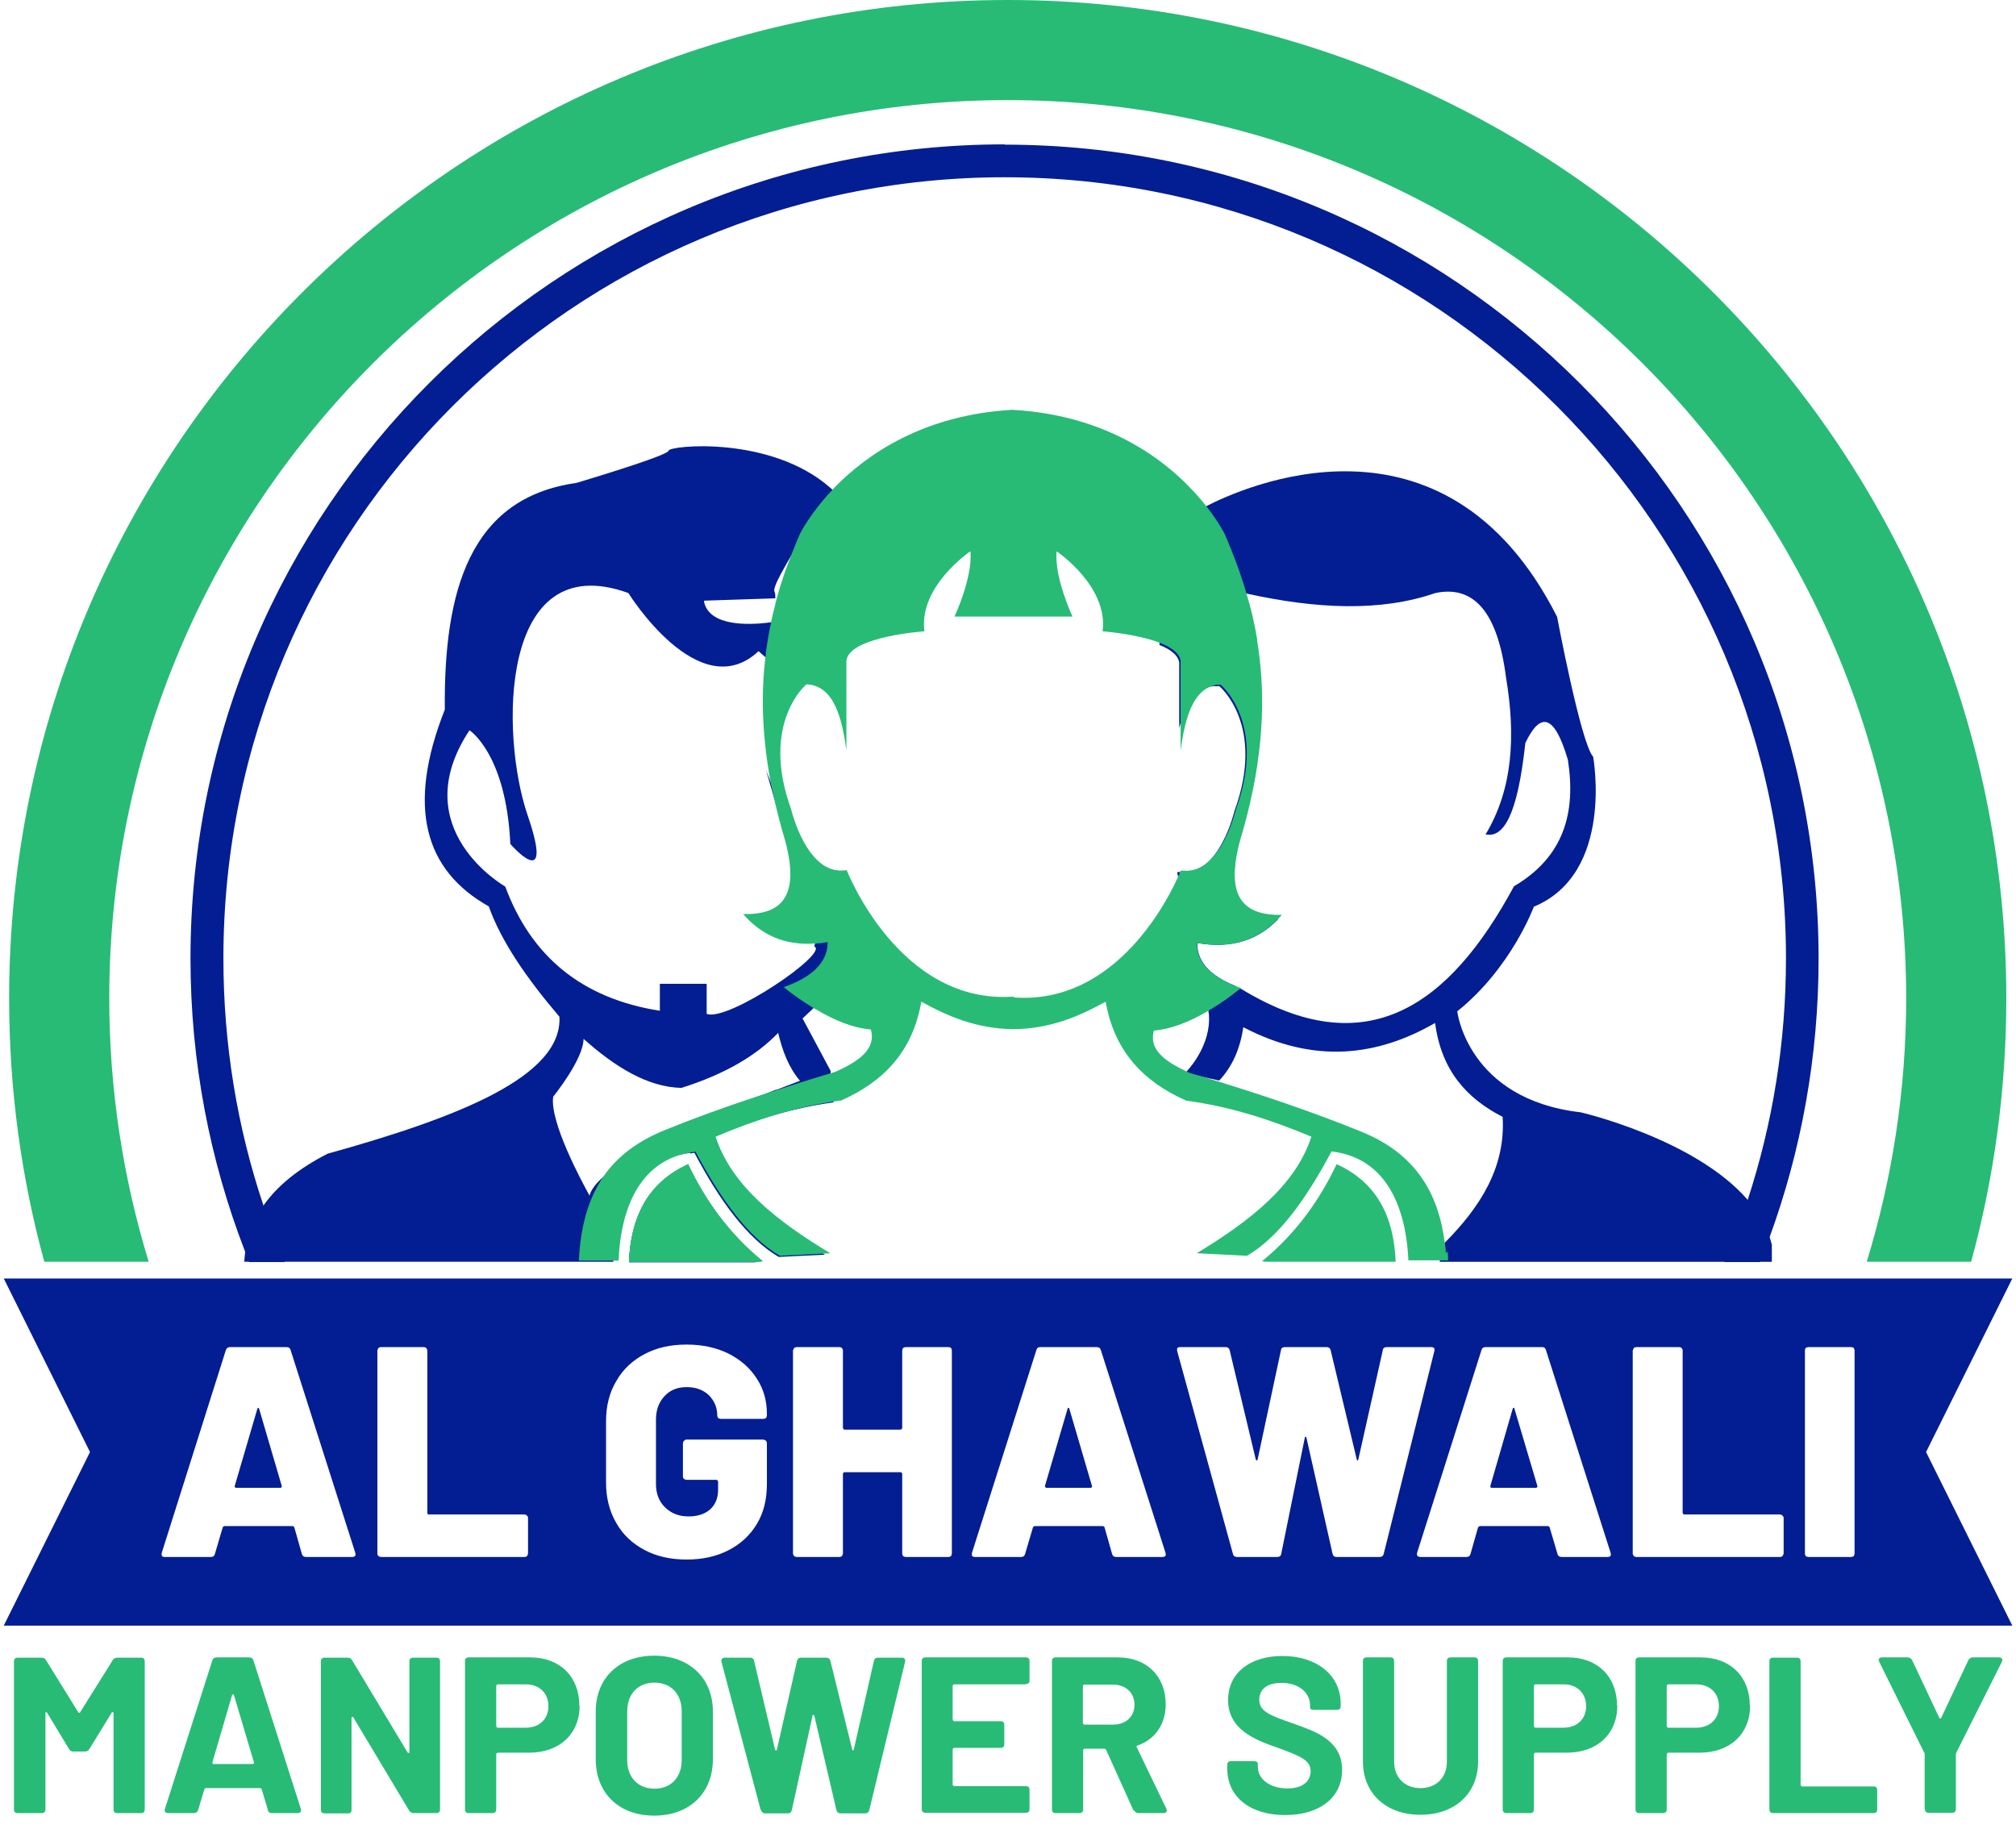 <svg width="322" height="294" viewBox="0 0 322 294" fill="none" xmlns="http://www.w3.org/2000/svg">
<g clip-path="url(#clip0_6324_38302)">
<path d="M282.958 198.68C282.868 198.317 282.777 197.955 282.642 197.593C281.917 195.418 280.693 193.425 279.153 191.659C270.724 181.874 252.464 177.662 252.464 177.662C234.384 175.578 232.753 161.535 232.753 161.535C241.408 154.605 244.987 144.82 244.987 144.82C257.901 139.475 254.457 120.858 254.457 120.858C252.509 118.774 248.703 98.526 248.703 98.526C230.714 62.967 198.135 78.006 192.561 80.905C192.38 80.995 192.199 81.086 192.108 81.176C191.882 81.312 191.746 81.403 191.746 81.403C187.849 87.382 185.901 94.947 185.176 103.01C185.402 103.101 185.629 103.191 185.81 103.282C187.169 103.916 188.211 104.777 188.347 105.819V116.328C189.254 112.477 190.885 109.714 194.057 109.579C194.057 109.579 194.057 109.579 194.102 109.623C194.283 109.623 194.51 109.579 194.736 109.579C194.736 109.579 202.213 115.739 197.183 129.51C197.183 129.51 194.782 139.747 188.891 139.294C188.71 139.294 188.529 139.294 188.302 139.294C188.302 139.294 188.121 139.294 188.03 139.294C188.03 139.475 188.076 139.611 188.121 139.792C188.937 143.914 189.797 147.719 190.568 150.935C190.749 151.66 190.93 152.385 191.066 153.11C191.927 156.734 192.652 159.497 192.969 161.082C192.969 161.218 192.969 161.354 193.014 161.445C193.014 161.716 193.105 161.943 193.105 162.124C193.377 166.654 190.341 170.278 189.525 171.139C189.39 171.274 189.344 171.365 189.344 171.365L192.063 171.999L194.736 172.588C196.911 170.278 198.089 167.379 198.588 164.072C209.871 169.961 219.93 168.738 229.219 163.393C230.216 171.048 234.339 175.487 240.003 178.386C240.501 186.404 236.469 192.746 230.759 198.499L230.623 198.634L230.261 200.129L229.944 201.534H283.004C283.004 199.812 283.004 198.68 283.004 198.68M198.089 157.957C197.818 157.776 197.546 157.64 197.274 157.458C194.6 156.371 192.652 154.967 191.746 153.065C191.429 152.385 191.247 151.705 191.247 150.89C191.247 150.8 191.247 150.709 191.247 150.619C196.64 151.57 200.808 150.211 204.071 146.904C204.071 146.904 204.116 146.859 204.161 146.813C203.889 146.813 203.663 146.859 203.436 146.904C200.808 147.085 198.905 146.224 197.908 144.141C196.775 141.74 196.866 137.618 198.543 131.322C201.443 123.304 201.715 114.425 200.536 105.003C200.4 104.142 200.31 103.282 200.174 102.421C200.174 102.376 200.174 102.285 200.174 102.24C199.811 99.749 199.313 97.257 198.769 94.721C198.905 94.721 199.041 94.766 199.132 94.811C210.233 97.257 220.474 97.756 229.264 94.721C235.291 93.452 239.187 97.574 240.547 108.219C242.087 117.415 241.679 125.976 237.284 133.269C240.048 133.858 242.359 130.506 243.628 118.683C245.939 113.837 248.204 113.791 250.425 121.356C251.739 129.736 249.836 136.848 241.816 141.559C231.53 160.629 218.253 170.187 198.18 157.912" fill="#031D92"/>
<path d="M122.658 117.548C122.884 114.423 123.156 110.346 123.383 106.496L122.658 117.548ZM132.671 171.544V171.363V171.045L128.186 162.666L129.545 161.397L129.817 161.125L135.299 155.961L130.451 144.32L122.974 124.615L122.34 122.984L123.292 126.246L127.143 139.609V146.585L130.587 149.529L130.134 150.888L130.043 151.16C132.581 152.156 116.268 163.254 112.87 161.941V157.139H105.394V161.443C92.933 159.494 84.822 152.745 80.699 141.602C80.699 141.602 64.522 132.451 74.989 116.643C74.989 116.643 80.835 120.357 81.514 134.807C81.514 134.807 88.673 143.051 84.278 130.232C79.883 117.458 79.656 87.244 100.364 94.718C100.364 94.718 111.647 112.928 121.162 104.004L121.661 104.457L122.295 105.001L123.518 106.133C123.654 103.642 123.79 101.241 123.836 99.293C123.836 99.293 123.609 99.293 123.201 99.384C123.02 99.384 122.793 99.429 122.521 99.475C119.712 99.792 113.369 100.109 112.462 96.168V95.941L123.473 95.579H123.836C123.836 95.126 123.836 94.809 123.745 94.627C123.745 94.537 123.745 94.492 123.7 94.492C123.518 94.22 123.926 93.133 124.742 91.638C125.285 90.641 125.92 89.464 126.69 88.241C129.182 84.118 132.354 79.317 132.943 78.411C132.988 78.32 133.034 78.275 133.034 78.275C132.898 78.184 132.807 78.049 132.671 77.958C123.111 69.487 106.889 71.163 106.798 71.979C106.708 72.794 92.027 77.142 92.027 77.142C75.035 79.543 70.866 94.356 71.047 113.336C64.885 128.918 67.83 139.02 78.071 144.773C80.019 150.299 84.097 156.233 89.353 162.394C89.852 171.952 73.177 178.475 52.333 184.273C47.712 186.628 44.313 189.391 42.138 192.472C40.552 194.737 39.601 197.183 39.193 199.81C39.102 200.353 39.057 200.942 39.012 201.531H97.962C98.189 195.371 100.138 185.314 110.242 184.137C110.242 184.137 110.242 184.182 110.287 184.227C110.514 184.227 110.695 184.137 110.922 184.137C114.909 191.702 119.304 197.772 124.379 200.761L131.765 200.399C123.292 195.28 115.996 189.618 113.414 181.781C119.803 179.063 126.373 176.98 133.125 176.074L132.717 171.544H132.671ZM123.971 174.035C123.02 174.398 121.933 174.851 120.709 175.303C112.961 178.429 100.953 183.729 96.15 188.168C95.063 189.165 94.383 190.116 94.156 190.977C94.156 190.977 94.111 190.886 94.02 190.705C93.069 188.984 87.767 179.245 88.356 175.168C88.356 175.168 93.205 169.188 93.205 165.927C98.234 170.411 103.4 173.628 108.837 173.764C115.861 171.544 120.845 168.554 124.289 164.976C124.968 167.829 125.965 170.502 127.778 172.631C127.778 172.631 126.328 173.175 123.971 174.08M109.336 186.311C103.355 189.256 100.726 194.601 100.455 201.622H120.482C120.482 201.622 120.936 201.577 121.162 201.531C115.861 197.183 112.145 192.019 109.381 186.311M123.79 95.851V96.847V99.384C123.79 98.387 123.79 97.527 123.79 96.802C123.79 96.485 123.79 96.168 123.79 95.896" fill="#031D92"/>
<path d="M121.818 201.442C121.818 201.442 121.41 201.487 121.184 201.533H100.477C100.748 194.512 103.376 189.166 109.357 186.222C109.539 186.131 109.72 186.041 109.901 185.95C112.665 191.748 116.426 197.048 121.818 201.442Z" fill="#28BB76"/>
<path d="M121.818 201.442C121.818 201.442 121.41 201.487 121.184 201.533H100.477C100.748 194.512 103.376 189.166 109.357 186.222C109.539 186.131 109.72 186.041 109.901 185.95C112.665 191.748 116.426 197.048 121.818 201.442Z" fill="#28BB76"/>
<path d="M230.934 200.127C230.934 199.583 230.843 198.995 230.753 198.451C229.756 190.66 226.176 184.273 217.386 180.739C209.955 177.704 201.436 174.805 192.011 171.952C191.331 171.77 190.652 171.544 189.972 171.363C189.791 171.272 189.655 171.227 189.519 171.136C186.03 169.506 183.447 167.603 184.308 164.613C186.936 164.387 189.881 163.299 193.008 161.442C193.189 161.306 193.416 161.171 193.597 161.08C195.047 160.219 196.497 159.178 198.037 157.955C198.083 157.955 198.173 157.864 198.219 157.818C197.902 157.683 197.584 157.592 197.222 157.456C194.548 156.369 192.6 154.965 191.694 153.062C191.377 152.428 191.195 151.703 191.195 150.888C191.195 150.797 191.195 150.707 191.195 150.616C196.587 151.567 200.756 150.209 204.018 146.902C204.018 146.902 204.064 146.856 204.109 146.811C204.336 146.585 204.517 146.358 204.744 146.132C202.025 146.177 199.85 145.633 198.536 144.093C197.04 142.326 196.724 139.291 198.037 134.354C201.526 122.758 202.161 113.245 201.164 104.955C201.073 104.05 200.937 103.234 200.801 102.374C200.801 102.328 200.801 102.238 200.801 102.192C200.394 99.611 199.804 97.119 199.08 94.763C198.128 91.502 196.95 88.376 195.636 85.341C195.636 85.341 194.775 83.575 192.826 81.038C192.781 80.948 192.691 80.857 192.6 80.766C188.205 75.195 178.644 66.407 161.697 65.456C147.469 66.271 138.452 72.567 133.287 77.867C133.151 78.003 133.015 78.184 132.879 78.32C129.299 82.125 127.759 85.296 127.759 85.296C127.351 86.247 126.943 87.199 126.58 88.15C126.127 89.282 125.72 90.415 125.312 91.547C124.995 92.544 124.632 93.54 124.36 94.537C124.27 94.854 124.179 95.171 124.088 95.488C123.998 95.851 123.907 96.168 123.817 96.53C123.817 96.53 123.817 96.576 123.817 96.621C123.59 97.481 123.363 98.342 123.182 99.248C123.182 99.248 123.182 99.293 123.182 99.339C122.82 100.924 122.548 102.6 122.321 104.276C122.321 104.457 122.321 104.638 122.276 104.82C121.551 110.663 121.687 117.096 123.001 124.434C123.091 124.977 123.182 125.475 123.318 126.019C123.862 128.647 124.542 131.41 125.402 134.263C127.895 143.504 124.542 146.132 118.696 145.995C121.596 149.348 125.357 151.024 130.115 150.707C130.341 150.707 130.568 150.707 130.795 150.661C131.248 150.661 131.701 150.525 132.199 150.48C132.199 153.878 129.481 156.142 125.176 157.683C126.762 158.951 128.348 160.038 129.843 160.944C129.979 161.035 130.115 161.125 130.251 161.171C133.423 163.073 136.368 164.206 139.087 164.432C139.993 167.557 137.184 169.506 133.468 171.181C133.241 171.227 133.06 171.317 132.879 171.363C130.115 172.178 127.442 173.038 124.859 173.854C123.545 174.262 122.231 174.715 120.917 175.122C115.57 176.889 110.585 178.701 106.054 180.558C101.614 182.37 98.487 184.861 96.358 187.942C95.814 188.757 95.315 189.618 94.908 190.479C93.367 193.695 92.642 197.364 92.461 201.35H98.804C99.031 195.325 100.934 185.541 110.45 184.046C110.676 184.046 110.857 183.956 111.084 183.956C115.117 191.52 119.467 197.59 124.542 200.58C124.542 200.58 124.542 200.58 124.587 200.58L132.607 200.172C124.134 195.054 116.838 189.391 114.301 181.555C120.69 178.837 127.26 176.753 134.012 175.802C134.102 175.802 134.193 175.802 134.284 175.802C141.081 172.812 145.793 167.965 147.152 159.993C151.366 162.303 155.852 164.296 161.879 164.387C167.905 164.296 172.391 162.303 176.605 159.993C177.964 167.92 182.677 172.812 189.474 175.802C196.361 176.708 202.977 178.837 209.456 181.555C206.919 189.391 199.578 195.054 191.15 200.172L199.17 200.58C204.29 197.59 208.64 191.475 212.673 183.91C222.732 185.088 224.681 195.189 224.953 201.305H231.296C231.296 200.807 231.251 200.353 231.206 199.9M161.924 159.178C143.573 160.536 135.235 138.974 135.235 138.974C128.891 140.107 126.354 129.235 126.354 129.235C121.37 115.465 128.801 109.304 128.801 109.304C132.97 109.485 134.419 114.061 135.19 119.859V105.499C135.688 101.649 147.65 100.834 147.65 100.834C146.699 93.631 154.991 88.059 154.991 88.059C155.399 92.227 152.454 98.478 152.454 98.478H171.303C171.303 98.478 168.358 92.227 168.766 88.059C168.766 88.059 177.058 93.631 176.107 100.834C176.107 100.834 181.725 101.241 185.395 102.736C185.622 102.827 185.849 102.917 186.03 103.008C187.389 103.642 188.431 104.503 188.567 105.544V119.904C189.292 114.423 190.652 109.984 194.322 109.395C194.503 109.395 194.73 109.35 194.956 109.35C194.956 109.35 202.433 115.51 197.403 129.281C197.403 129.281 195.001 139.518 189.111 139.065C189.02 139.065 188.975 139.065 188.884 139.065C188.748 139.065 188.658 139.065 188.522 139.065C188.522 139.065 188.522 139.065 188.522 139.156C188.522 139.156 188.431 139.382 188.341 139.654C186.891 143.006 178.508 160.536 161.924 159.313" fill="#28BB76"/>
<path d="M121.818 201.442C121.818 201.442 121.41 201.487 121.184 201.533H100.477C100.748 194.512 103.376 189.166 109.357 186.222C109.539 186.131 109.72 186.041 109.901 185.95C112.665 191.748 116.426 197.048 121.818 201.442Z" fill="#28BB76"/>
<path d="M222.916 201.533H202.209C202.209 201.533 201.801 201.487 201.574 201.442C206.967 197.048 210.727 191.748 213.491 185.95C219.88 188.849 222.644 194.285 222.916 201.533Z" fill="#28BB76"/>
<path d="M160.955 0C73.004 0 1.457 71.526 1.457 159.45C1.457 174.036 3.405 188.124 7.076 201.532H23.75C19.672 188.215 17.452 174.081 17.452 159.45C17.452 80.359 81.84 15.991 160.955 15.991C240.069 15.991 304.458 80.359 304.458 159.45C304.458 174.081 302.237 188.215 298.159 201.532H314.834C318.504 188.124 320.453 173.991 320.453 159.45C320.453 71.526 248.905 0 160.955 0Z" fill="#28BB76"/>
<path d="M45.008 237.363C45.008 237.363 45.008 237.634 44.827 237.634H37.668C37.668 237.634 37.441 237.544 37.486 237.363L41.111 224.996C41.111 224.996 41.157 224.86 41.247 224.86C41.292 224.86 41.338 224.906 41.383 224.996L45.008 237.363Z" fill="#031D92"/>
<path d="M174.418 237.363L170.793 224.996C170.793 224.996 170.702 224.815 170.657 224.86C170.566 224.86 170.521 224.906 170.521 224.996L166.896 237.363C166.896 237.363 166.941 237.634 167.123 237.634H174.237C174.237 237.634 174.508 237.544 174.418 237.363ZM174.418 237.363L170.793 224.996C170.793 224.996 170.702 224.815 170.657 224.86C170.566 224.86 170.521 224.906 170.521 224.996L166.896 237.363C166.896 237.363 166.941 237.634 167.123 237.634H174.237C174.237 237.634 174.508 237.544 174.418 237.363ZM174.418 237.363L170.793 224.996C170.793 224.996 170.702 224.815 170.657 224.86C170.566 224.86 170.521 224.906 170.521 224.996L166.896 237.363C166.896 237.363 166.941 237.634 167.123 237.634H174.237C174.237 237.634 174.508 237.544 174.418 237.363ZM241.887 224.996C241.887 224.996 241.887 224.815 241.751 224.86C241.706 224.86 241.661 224.906 241.615 224.996L238.036 237.363C238.036 237.363 238.036 237.634 238.217 237.634H245.376C245.376 237.634 245.603 237.544 245.558 237.363L241.887 224.996ZM241.887 224.996C241.887 224.996 241.887 224.815 241.751 224.86C241.706 224.86 241.661 224.906 241.615 224.996L238.036 237.363C238.036 237.363 238.036 237.634 238.217 237.634H245.376C245.376 237.634 245.603 237.544 245.558 237.363L241.887 224.996ZM174.418 237.363L170.793 224.996C170.793 224.996 170.702 224.815 170.657 224.86C170.566 224.86 170.521 224.906 170.521 224.996L166.896 237.363C166.896 237.363 166.941 237.634 167.123 237.634H174.237C174.237 237.634 174.508 237.544 174.418 237.363ZM321.41 204.204H0.602L14.376 231.927L0.602 259.649H321.41L307.635 231.927L321.41 204.204ZM56.245 248.687H48.904C48.542 248.687 48.315 248.551 48.224 248.234L47.001 243.931C47.001 243.931 46.865 243.749 46.729 243.749H35.809C35.809 243.749 35.628 243.84 35.582 243.931L34.314 248.234C34.223 248.551 33.996 248.687 33.679 248.687H26.339C26.112 248.687 25.976 248.642 25.886 248.551C25.795 248.415 25.795 248.234 25.84 248.007L36.081 215.619C36.217 215.302 36.398 215.166 36.715 215.166H45.778C46.094 215.166 46.321 215.302 46.412 215.619L56.743 248.007C56.743 248.007 56.788 248.189 56.788 248.279C56.788 248.551 56.607 248.687 56.245 248.687ZM84.338 248.143C84.338 248.143 84.293 248.415 84.157 248.551C84.066 248.642 83.93 248.687 83.749 248.687H60.867C60.867 248.687 60.549 248.642 60.459 248.551C60.323 248.415 60.277 248.279 60.277 248.143V215.71C60.277 215.71 60.323 215.438 60.459 215.302C60.549 215.212 60.685 215.166 60.867 215.166H67.663C67.663 215.166 67.935 215.166 68.071 215.302C68.161 215.438 68.252 215.574 68.252 215.71V241.666C68.252 241.666 68.252 241.892 68.479 241.892H83.749C83.749 241.892 84.066 241.938 84.157 242.073C84.293 242.164 84.338 242.3 84.338 242.481V248.143ZM122.491 226.083C122.491 226.083 122.445 226.355 122.354 226.491C122.219 226.582 122.083 226.627 121.947 226.627H115.105C115.105 226.627 114.833 226.582 114.697 226.491C114.606 226.355 114.561 226.219 114.561 226.083C114.561 224.815 114.108 223.773 113.247 222.867C112.341 222.006 111.163 221.553 109.667 221.553C108.172 221.553 106.994 222.052 106.133 223.003C105.227 223.954 104.773 225.222 104.773 226.763V237.045C104.773 238.586 105.272 239.854 106.269 240.805C107.266 241.756 108.489 242.209 109.985 242.209C111.389 242.209 112.522 241.847 113.383 241.122C114.244 240.352 114.697 239.31 114.697 237.951V236.638C114.697 236.638 114.606 236.366 114.47 236.366H109.667C109.667 236.366 109.35 236.321 109.259 236.23C109.123 236.094 109.078 235.958 109.078 235.822V230.522C109.078 230.522 109.123 230.251 109.259 230.115C109.35 230.024 109.486 229.933 109.667 229.933H121.947C121.947 229.933 122.219 230.024 122.354 230.115C122.445 230.251 122.491 230.387 122.491 230.522V237.045C122.491 239.446 121.992 241.575 120.905 243.387C119.817 245.199 118.322 246.603 116.373 247.6C114.47 248.596 112.205 249.095 109.667 249.095C107.13 249.095 104.864 248.596 102.916 247.554C100.968 246.513 99.472 245.108 98.43 243.251C97.342 241.394 96.799 239.219 96.799 236.819V226.989C96.799 224.543 97.342 222.414 98.43 220.602C99.472 218.745 100.968 217.341 102.916 216.299C104.864 215.257 107.084 214.759 109.667 214.759C112.25 214.759 114.425 215.257 116.373 216.208C118.322 217.205 119.817 218.518 120.905 220.24C121.992 221.916 122.491 223.773 122.491 225.857V226.083ZM152.034 248.143C152.034 248.143 151.989 248.415 151.898 248.551C151.762 248.642 151.626 248.687 151.49 248.687H144.648C144.648 248.687 144.376 248.642 144.24 248.551C144.149 248.415 144.104 248.279 144.104 248.143V235.369C144.104 235.369 144.014 235.143 143.833 235.143H134.861C134.861 235.143 134.634 235.233 134.634 235.369V248.143C134.634 248.143 134.589 248.415 134.453 248.551C134.362 248.642 134.226 248.687 134.045 248.687H127.248C127.248 248.687 126.976 248.642 126.84 248.551C126.75 248.415 126.659 248.279 126.659 248.143V215.71C126.659 215.71 126.75 215.438 126.84 215.302C126.976 215.212 127.112 215.166 127.248 215.166H134.045C134.045 215.166 134.362 215.166 134.453 215.302C134.589 215.438 134.634 215.574 134.634 215.71V228.076C134.634 228.076 134.725 228.348 134.861 228.348H143.833C143.833 228.348 144.104 228.257 144.104 228.076V215.71C144.104 215.71 144.149 215.438 144.24 215.302C144.376 215.212 144.512 215.166 144.648 215.166H151.49C151.49 215.166 151.762 215.166 151.898 215.302C151.989 215.438 152.034 215.574 152.034 215.71V248.143ZM185.655 248.687H178.315C177.952 248.687 177.726 248.551 177.635 248.234L176.412 243.931C176.412 243.931 176.276 243.749 176.185 243.749H165.219C165.219 243.749 165.038 243.84 164.993 243.931L163.724 248.234C163.633 248.551 163.407 248.687 163.09 248.687H155.749C155.523 248.687 155.387 248.642 155.296 248.551C155.206 248.415 155.206 248.234 155.251 248.007L165.537 215.619C165.628 215.302 165.809 215.166 166.126 215.166H175.188C175.505 215.166 175.732 215.302 175.823 215.619L186.154 248.007C186.154 248.007 186.199 248.189 186.199 248.279C186.199 248.551 186.018 248.687 185.655 248.687ZM220.319 248.687H213.477C213.114 248.687 212.933 248.506 212.842 248.189L208.674 229.662C208.674 229.662 208.583 229.48 208.538 229.48C208.447 229.48 208.402 229.526 208.402 229.662L204.641 248.189C204.596 248.506 204.369 248.687 204.006 248.687H197.618C197.255 248.687 197.028 248.551 196.938 248.234L188.011 215.755V215.574C187.966 215.302 188.148 215.166 188.51 215.166H195.76C196.077 215.166 196.303 215.302 196.394 215.619L200.563 233.059C200.563 233.059 200.654 233.286 200.699 233.286C200.789 233.286 200.835 233.195 200.88 233.059L204.596 215.664C204.641 215.302 204.867 215.166 205.23 215.166H211.891C212.208 215.166 212.435 215.302 212.525 215.619L216.694 233.059C216.694 233.059 216.739 233.286 216.83 233.286C216.875 233.286 216.92 233.195 216.966 233.059L220.862 215.664C220.908 215.302 221.134 215.166 221.497 215.166H228.565C229.019 215.166 229.2 215.348 229.109 215.755L220.999 248.234C220.908 248.551 220.681 248.687 220.319 248.687ZM256.75 248.687H249.454C249.092 248.687 248.865 248.551 248.775 248.234L247.506 243.931C247.506 243.931 247.37 243.749 247.279 243.749H236.359C236.359 243.749 236.178 243.84 236.087 243.931L234.864 248.234C234.773 248.551 234.547 248.687 234.184 248.687H226.844C226.844 248.687 226.527 248.642 226.436 248.551C226.3 248.415 226.3 248.234 226.345 248.007L236.631 215.619C236.722 215.302 236.948 215.166 237.266 215.166H246.328C246.645 215.166 246.826 215.302 246.917 215.619L257.248 248.007C257.248 248.007 257.293 248.189 257.293 248.279C257.293 248.551 257.112 248.687 256.75 248.687ZM284.888 248.143C284.888 248.143 284.798 248.415 284.707 248.551C284.571 248.642 284.435 248.687 284.299 248.687H261.372C261.372 248.687 261.054 248.642 260.963 248.551C260.873 248.415 260.782 248.279 260.782 248.143V215.71C260.782 215.71 260.873 215.438 260.963 215.302C261.054 215.212 261.19 215.166 261.372 215.166H268.168C268.168 215.166 268.485 215.166 268.576 215.302C268.712 215.438 268.757 215.574 268.757 215.71V241.666C268.757 241.666 268.848 241.892 268.984 241.892H284.299C284.299 241.892 284.571 241.938 284.707 242.073C284.798 242.164 284.888 242.3 284.888 242.481V248.143ZM296.216 248.143C296.216 248.143 296.171 248.415 296.08 248.551C295.944 248.642 295.808 248.687 295.673 248.687H288.83C288.83 248.687 288.558 248.642 288.423 248.551C288.332 248.415 288.287 248.279 288.287 248.143V215.71C288.287 215.71 288.287 215.438 288.423 215.302C288.558 215.212 288.694 215.166 288.83 215.166H295.673C295.673 215.166 295.944 215.166 296.08 215.302C296.171 215.438 296.216 215.574 296.216 215.71V248.143ZM241.751 224.86C241.751 224.86 241.661 224.906 241.615 224.996L238.036 237.363C238.036 237.363 238.036 237.634 238.217 237.634H245.376C245.376 237.634 245.603 237.544 245.558 237.363L241.887 224.996C241.887 224.996 241.887 224.815 241.751 224.86ZM170.793 224.996C170.793 224.996 170.702 224.815 170.657 224.86C170.566 224.86 170.521 224.906 170.521 224.996L166.896 237.363C166.896 237.363 166.941 237.634 167.123 237.634H174.237C174.237 237.634 174.508 237.544 174.418 237.363L170.793 224.996ZM174.418 237.363L170.793 224.996C170.793 224.996 170.702 224.815 170.657 224.86C170.566 224.86 170.521 224.906 170.521 224.996L166.896 237.363C166.896 237.363 166.941 237.634 167.123 237.634H174.237C174.237 237.634 174.508 237.544 174.418 237.363ZM241.887 224.996C241.887 224.996 241.887 224.815 241.751 224.86C241.706 224.86 241.661 224.906 241.615 224.996L238.036 237.363C238.036 237.363 238.036 237.634 238.217 237.634H245.376C245.376 237.634 245.603 237.544 245.558 237.363L241.887 224.996ZM241.887 224.996C241.887 224.996 241.887 224.815 241.751 224.86C241.706 224.86 241.661 224.906 241.615 224.996L238.036 237.363C238.036 237.363 238.036 237.634 238.217 237.634H245.376C245.376 237.634 245.603 237.544 245.558 237.363L241.887 224.996ZM174.418 237.363L170.793 224.996C170.793 224.996 170.702 224.815 170.657 224.86C170.566 224.86 170.521 224.906 170.521 224.996L166.896 237.363C166.896 237.363 166.941 237.634 167.123 237.634H174.237C174.237 237.634 174.508 237.544 174.418 237.363ZM174.418 237.363L170.793 224.996C170.793 224.996 170.702 224.815 170.657 224.86C170.566 224.86 170.521 224.906 170.521 224.996L166.896 237.363C166.896 237.363 166.941 237.634 167.123 237.634H174.237C174.237 237.634 174.508 237.544 174.418 237.363ZM174.418 237.363L170.793 224.996C170.793 224.996 170.702 224.815 170.657 224.86C170.566 224.86 170.521 224.906 170.521 224.996L166.896 237.363C166.896 237.363 166.941 237.634 167.123 237.634H174.237C174.237 237.634 174.508 237.544 174.418 237.363Z" fill="#031D92"/>
<path d="M160.471 23.059C88.787 23.059 30.426 81.357 30.426 153.064C30.426 169.553 33.507 185.317 39.126 199.857C39.352 200.446 39.579 200.99 39.806 201.579H45.469C44.2 198.634 43.068 195.599 42.071 192.519C37.902 180.107 35.682 166.835 35.682 153.064C35.682 84.257 91.642 28.313 160.471 28.313C229.3 28.313 285.26 84.257 285.26 153.064C285.26 166.518 283.13 179.473 279.143 191.658C278.055 195.011 276.786 198.317 275.427 201.579H281.091C281.635 200.265 282.133 198.951 282.632 197.638C287.706 183.731 290.47 168.738 290.47 153.11C290.47 81.448 232.154 23.104 160.471 23.104" fill="#031D92"/>
<path d="M2.23 289.003V265.357C2.23 264.95 2.457 264.768 2.82 264.768H6.626C6.943 264.768 7.169 264.859 7.351 265.176L12.516 273.511C12.516 273.511 12.743 273.647 12.788 273.511L17.999 265.176C18.18 264.904 18.407 264.768 18.724 264.768H22.53C22.938 264.768 23.119 264.995 23.119 265.357V289.003C23.119 289.41 22.893 289.592 22.53 289.592H18.724C18.316 289.592 18.135 289.365 18.135 289.003V273.601C18.135 273.601 17.999 273.33 17.863 273.511L14.283 279.354C14.102 279.626 13.876 279.762 13.558 279.762H11.746C11.429 279.762 11.202 279.671 11.021 279.354L7.487 273.511C7.487 273.511 7.26 273.375 7.26 273.601V289.003C7.26 289.41 7.034 289.592 6.671 289.592H2.82C2.412 289.592 2.23 289.365 2.23 289.003Z" fill="#28BB76"/>
<path d="M42.793 289.093L41.796 285.786C41.796 285.786 41.705 285.605 41.569 285.605H32.869C32.869 285.605 32.688 285.605 32.643 285.786L31.646 289.093C31.555 289.41 31.328 289.591 30.966 289.591H26.843C26.435 289.591 26.208 289.319 26.344 288.912L33.911 265.22C34.002 264.904 34.228 264.722 34.591 264.722H39.802C40.164 264.722 40.391 264.904 40.482 265.22L48.049 288.912C48.184 289.319 47.958 289.591 47.55 289.591H43.427C43.064 289.591 42.838 289.41 42.747 289.093H42.793ZM34.093 281.754H40.391C40.391 281.754 40.617 281.664 40.572 281.528L37.355 270.702C37.355 270.702 37.128 270.52 37.083 270.702L33.911 281.528C33.911 281.528 33.911 281.754 34.093 281.754Z" fill="#28BB76"/>
<path d="M51.254 289.003V265.357C51.254 264.95 51.48 264.768 51.843 264.768H55.513C55.831 264.768 56.057 264.859 56.238 265.176L65.119 279.943C65.119 279.943 65.391 280.079 65.391 279.852V265.357C65.391 264.95 65.618 264.768 65.98 264.768H69.696C70.104 264.768 70.285 264.995 70.285 265.357V289.003C70.285 289.41 70.058 289.592 69.696 289.592H66.071C65.754 289.592 65.527 289.456 65.346 289.184L56.419 274.281C56.419 274.281 56.147 274.145 56.147 274.371V289.048C56.147 289.456 55.966 289.637 55.604 289.637H51.843C51.435 289.637 51.254 289.41 51.254 289.048V289.003Z" fill="#28BB76"/>
<path d="M92.579 272.423C92.579 276.953 89.362 279.943 84.514 279.943H79.484C79.484 279.943 79.258 280.033 79.258 280.169V289.002C79.258 289.41 79.031 289.591 78.668 289.591H74.862C74.455 289.591 74.273 289.365 74.273 289.002V265.311C74.273 264.904 74.5 264.722 74.862 264.722H84.695C89.407 264.722 92.534 267.803 92.534 272.423H92.579ZM87.595 272.514C87.595 270.43 86.145 269.026 83.97 269.026H79.484C79.484 269.026 79.258 269.116 79.258 269.252V275.73C79.258 275.73 79.349 275.956 79.484 275.956H83.97C86.145 275.956 87.595 274.552 87.595 272.559V272.514Z" fill="#28BB76"/>
<path d="M95.152 280.985V273.375C95.152 268.03 98.868 264.451 104.487 264.451C110.105 264.451 113.866 268.03 113.866 273.375V280.985C113.866 286.376 110.151 289.999 104.487 289.999C98.823 289.999 95.152 286.376 95.152 280.985ZM108.882 281.166V273.33C108.882 270.567 107.16 268.755 104.532 268.755C101.904 268.755 100.182 270.567 100.182 273.33V281.166C100.182 283.884 101.904 285.696 104.532 285.696C107.16 285.696 108.882 283.884 108.882 281.166Z" fill="#28BB76"/>
<path d="M121.494 289.093L115.241 265.448C115.151 265.04 115.332 264.768 115.785 264.768H119.818C120.181 264.768 120.407 264.95 120.452 265.312L123.805 279.49C123.805 279.49 124.077 279.671 124.077 279.49L127.294 265.312C127.385 264.95 127.566 264.768 127.929 264.768H131.962C132.324 264.768 132.55 264.95 132.641 265.312L136.13 279.49C136.13 279.49 136.357 279.671 136.357 279.49L139.574 265.312C139.665 264.95 139.846 264.768 140.208 264.768H144.06C144.468 264.768 144.649 265.04 144.558 265.448L138.849 289.093C138.758 289.456 138.532 289.637 138.169 289.637H134.272C133.91 289.637 133.683 289.456 133.593 289.093L130.058 274.009C130.058 274.009 129.832 273.782 129.786 274.009L126.479 289.093C126.388 289.456 126.207 289.637 125.844 289.637H122.22C121.857 289.637 121.63 289.41 121.54 289.093H121.494Z" fill="#28BB76"/>
<path d="M163.852 269.026H152.388C152.388 269.026 152.162 269.116 152.162 269.252V274.688C152.162 274.688 152.252 274.915 152.388 274.915H159.819C160.227 274.915 160.408 275.141 160.408 275.503V278.584C160.408 278.991 160.182 279.173 159.819 279.173H152.388C152.388 279.173 152.162 279.263 152.162 279.399V285.061C152.162 285.061 152.252 285.288 152.388 285.288H163.852C164.26 285.288 164.441 285.514 164.441 285.877V288.957C164.441 289.365 164.215 289.546 163.852 289.546H147.811C147.404 289.546 147.223 289.319 147.223 288.957V265.311C147.223 264.904 147.449 264.722 147.811 264.722H163.852C164.26 264.722 164.441 264.949 164.441 265.311V268.392C164.441 268.799 164.215 268.98 163.852 268.98V269.026Z" fill="#28BB76"/>
<path d="M181.024 289.138L176.674 279.489C176.674 279.489 176.538 279.308 176.447 279.308H173.23C173.23 279.308 173.004 279.399 173.004 279.535V289.002C173.004 289.41 172.777 289.591 172.415 289.591H168.609C168.201 289.591 168.02 289.365 168.02 289.002V265.311C168.02 264.904 168.246 264.722 168.609 264.722H178.577C183.154 264.722 186.189 267.757 186.189 272.197C186.189 275.413 184.468 277.859 181.659 278.81C181.522 278.81 181.477 278.991 181.568 279.082L186.28 288.866C186.507 289.274 186.28 289.591 185.873 289.591H181.84C181.522 289.591 181.251 289.41 181.115 289.138H181.024ZM172.958 269.252V275.231C172.958 275.231 173.049 275.458 173.185 275.458H177.807C179.801 275.458 181.205 274.19 181.205 272.287C181.205 270.385 179.801 269.071 177.807 269.071H173.185C173.185 269.071 172.958 269.162 172.958 269.297V269.252Z" fill="#28BB76"/>
<path d="M196.016 282.48V281.892C196.016 281.484 196.242 281.303 196.605 281.303H200.32C200.728 281.303 200.909 281.484 200.909 281.756V282.254C200.909 284.066 202.722 285.651 205.622 285.651C208.341 285.651 209.337 284.292 209.337 282.888C209.337 281.076 207.525 280.442 204.126 279.174C200.411 277.906 196.151 276.229 196.151 271.518C196.151 267.17 199.731 264.497 204.806 264.497C210.289 264.497 214.141 267.532 214.141 272.153V272.515C214.141 272.923 213.914 273.104 213.551 273.104H209.836C209.428 273.104 209.247 272.968 209.247 272.741V272.379C209.247 270.522 207.661 268.8 204.67 268.8C202.404 268.8 201.136 269.797 201.136 271.473C201.136 273.33 202.722 273.964 206.664 275.323C209.881 276.501 214.367 277.86 214.367 282.707C214.367 287.056 210.833 289.91 205.259 289.91C199.686 289.91 196.016 287.01 196.016 282.48Z" fill="#28BB76"/>
<path d="M217.688 281.347V265.311C217.688 264.904 217.914 264.722 218.277 264.722H222.083C222.491 264.722 222.672 264.949 222.672 265.311V281.392C222.672 283.883 224.349 285.605 226.886 285.605C229.423 285.605 231.1 283.883 231.1 281.392V265.311C231.1 264.904 231.327 264.722 231.689 264.722H235.495C235.903 264.722 236.084 264.949 236.084 265.311V281.347C236.084 286.466 232.369 289.863 226.886 289.863C221.403 289.863 217.688 286.466 217.688 281.347Z" fill="#28BB76"/>
<path d="M258.321 272.423C258.321 276.953 255.104 279.943 250.256 279.943H245.226C245.226 279.943 245 280.033 245 280.169V289.002C245 289.41 244.773 289.591 244.411 289.591H240.604C240.197 289.591 240.016 289.365 240.016 289.002V265.311C240.016 264.904 240.242 264.722 240.604 264.722H250.437C255.15 264.722 258.276 267.803 258.276 272.423H258.321ZM253.337 272.514C253.337 270.43 251.887 269.026 249.712 269.026H245.226C245.226 269.026 245 269.116 245 269.252V275.73C245 275.73 245.09 275.956 245.226 275.956H249.712C251.887 275.956 253.337 274.552 253.337 272.559V272.514Z" fill="#28BB76"/>
<path d="M279.533 272.423C279.533 276.953 276.315 279.943 271.467 279.943H266.437C266.437 279.943 266.211 280.033 266.211 280.169V289.002C266.211 289.41 265.984 289.591 265.622 289.591H261.816C261.408 289.591 261.227 289.365 261.227 289.002V265.311C261.227 264.904 261.453 264.722 261.816 264.722H271.648C276.361 264.722 279.487 267.803 279.487 272.423H279.533ZM274.548 272.514C274.548 270.43 273.098 269.026 270.923 269.026H266.437C266.437 269.026 266.211 269.116 266.211 269.252V275.73C266.211 275.73 266.302 275.956 266.437 275.956H270.923C273.098 275.956 274.548 274.552 274.548 272.559V272.514Z" fill="#28BB76"/>
<path d="M282.613 289.003V265.357C282.613 264.95 282.84 264.768 283.202 264.768H287.009C287.416 264.768 287.598 264.995 287.598 265.357V285.107C287.598 285.107 287.688 285.333 287.824 285.333H299.243C299.651 285.333 299.832 285.56 299.832 285.923V289.003C299.832 289.41 299.606 289.592 299.243 289.592H283.202C282.795 289.592 282.613 289.365 282.613 289.003Z" fill="#28BB76"/>
<path d="M307.41 288.957V280.169C307.41 280.169 307.41 279.943 307.319 279.897L300.16 265.447C299.934 265.039 300.16 264.722 300.568 264.722H304.691C305.008 264.722 305.28 264.904 305.416 265.175L309.766 274.416C309.766 274.416 309.993 274.552 310.038 274.416L314.388 265.175C314.524 264.904 314.796 264.722 315.113 264.722H319.282C319.735 264.722 319.961 265.039 319.735 265.447L312.485 279.897C312.485 279.897 312.394 280.124 312.394 280.169V288.957C312.394 289.365 312.168 289.546 311.805 289.546H308.044C307.636 289.546 307.455 289.319 307.455 288.957H307.41Z" fill="#28BB76"/>
</g>
<defs>
<clipPath id="clip0_6324_38302">
<rect width="320.808" height="293.333" fill="white" transform="translate(0.598)"/>
</clipPath>
</defs>
</svg>
